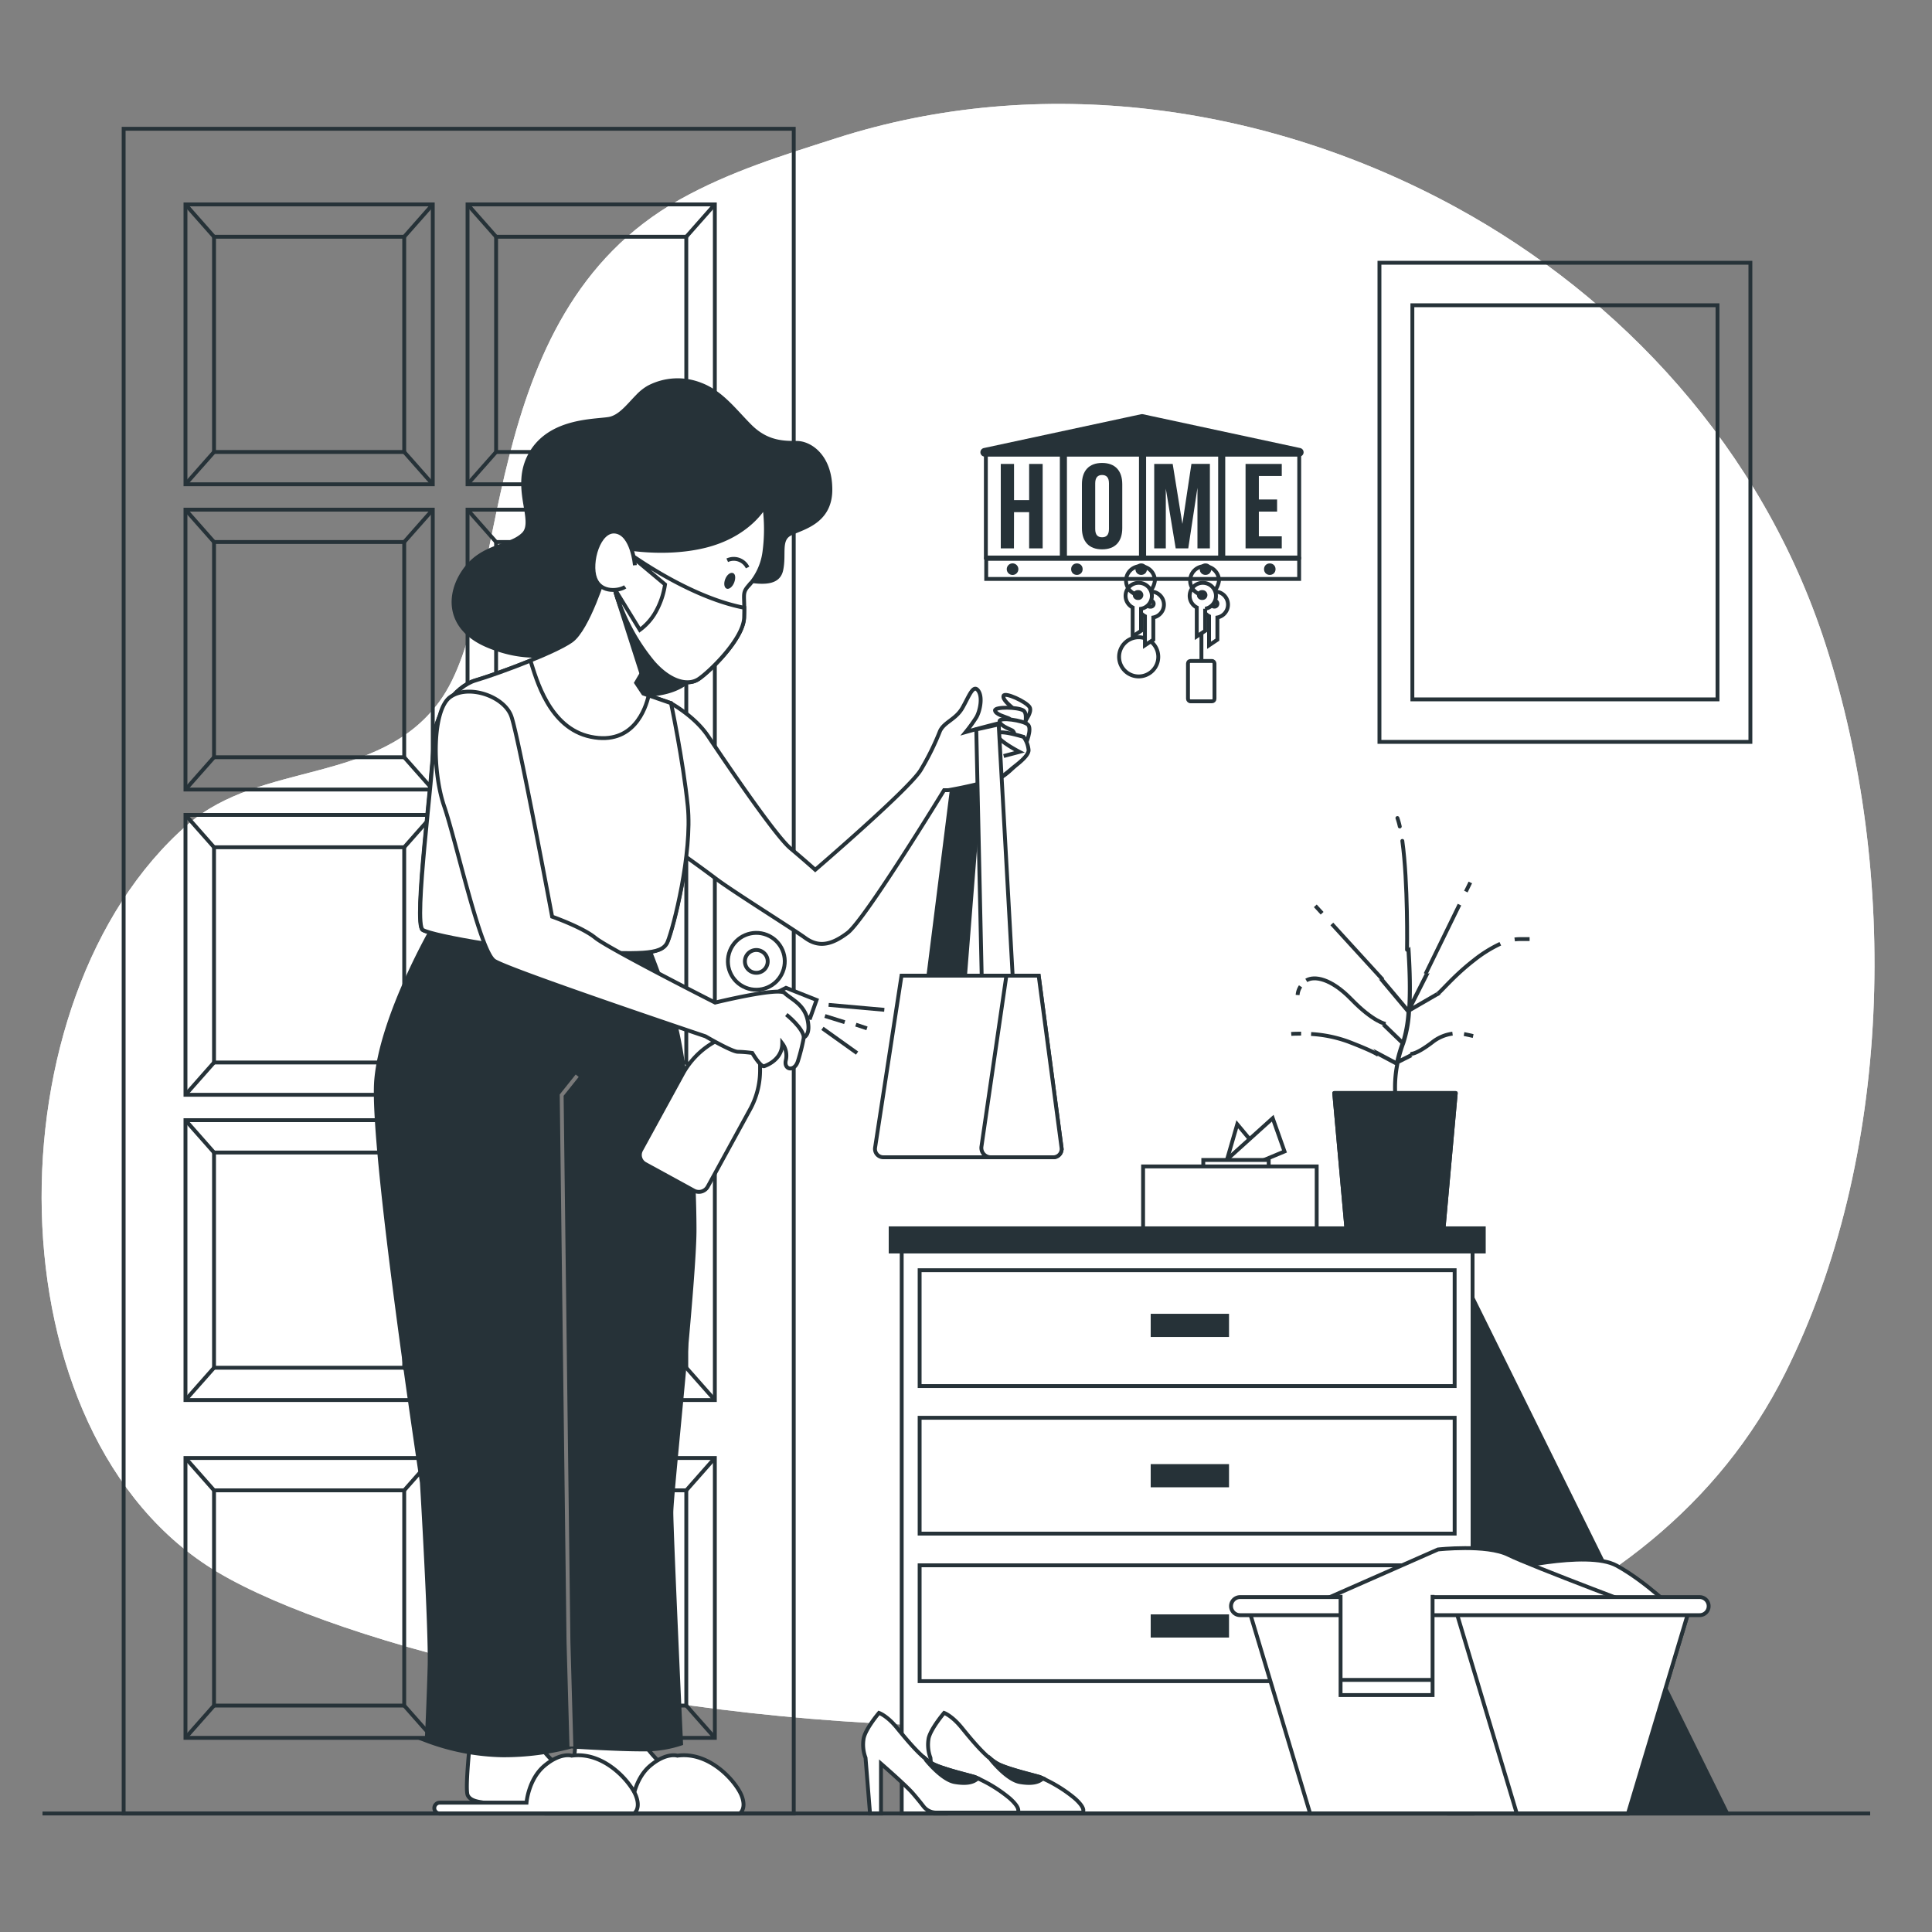 <svg xmlns="http://www.w3.org/2000/svg" viewBox="0 0 500 500"><rect x="0" y="0" width="500" height="500" fill="#808080" stroke="none"/><g id="freepik--background-simple--inject-16"><path d="M462,355.38c27.74-55.46,29.61-129.35,10.46-188.6C456,115.78,419.28,76.87,376.9,53.7,327.73,26.83,269.12,18.83,216.35,35.79c-13.88,4.46-27.39,8.55-40.48,15.88-53.65,30.05-43.3,104.1-62.12,129.85-15.83,21.67-46.12,15.28-65.21,31.89C-3,258.22-3.11,371.49,56.34,406.89,119.4,444.46,393.29,492.75,462,355.38Z" style="fill:#FFFFFF"></path><path d="M462,355.38c27.74-55.46,29.61-129.35,10.46-188.6C456,115.78,419.28,76.87,376.9,53.7,327.73,26.83,269.12,18.83,216.35,35.79c-13.88,4.46-27.39,8.55-40.48,15.88-53.65,30.05-43.3,104.1-62.12,129.85-15.83,21.67-46.12,15.28-65.21,31.89C-3,258.22-3.11,371.49,56.34,406.89,119.4,444.46,393.29,492.75,462,355.38Z" style="fill:#fff;opacity:0.8"></path></g><g id="freepik--Furniture--inject-16"><polygon points="317.15 301.5 320.2 290.96 325.74 297.61 317.15 301.5" style="fill:#fff;stroke:#263238;stroke-miterlimit:10"></polygon><polygon points="315.24 302.15 329.38 289.39 332.43 297.99 322.45 302.15 315.24 302.15" style="fill:#fff;stroke:#263238;stroke-miterlimit:10"></polygon><rect x="311.41" y="300.2" width="16.93" height="1.9" style="fill:#fff;stroke:#263238;stroke-miterlimit:10"></rect><rect x="295.83" y="301.87" width="44.93" height="16.36" style="fill:#fff;stroke:#263238;stroke-miterlimit:10"></rect><polygon points="348.44 317.77 373.6 317.77 376.75 282.88 345.3 282.88 348.44 317.77" style="fill:#fff;stroke:#263238;stroke-linecap:round;stroke-linejoin:round"></polygon><polygon points="348.44 317.77 373.6 317.77 376.75 282.88 345.3 282.88 348.44 317.77" style="fill:#263238;stroke:#263238;stroke-linecap:round;stroke-linejoin:round"></polygon><path d="M377.1,254.33a.54.54,0,0,0-.72-.2l-10.67,6.18,5.53-10.95a.53.53,0,1,0-.94-.47l-4.95,9.81c.27-8.88-.78-19.3-1.34-24.83-.19-1.87-.32-3.23-.32-3.68a.53.53,0,1,0-1.06,0c0,.5.14,1.81.34,3.79.59,5.9,1.76,17.47,1.25,26.59l-9.65-11.46a.52.52,0,0,0-.8.68L364,262l0,0,0,0,0,0a32.77,32.77,0,0,1-1.19,7l-7.64-7.4a.53.53,0,1,0-.74.76l8,7.73a34.71,34.71,0,0,0-1.28,4.39l0,0-9.39-5a.52.52,0,0,0-.71.21.54.54,0,0,0,.21.72L361,275.6l.06,0a30.91,30.91,0,0,0-.5,7.26.52.52,0,0,0,.52.5h0a.53.53,0,0,0,.5-.56,30.56,30.56,0,0,1,.6-7.59l8.26-4.13a.51.51,0,0,0,.23-.7.52.52,0,0,0-.7-.24l-7.49,3.75a33.39,33.39,0,0,1,1.15-3.73,31.69,31.69,0,0,0,1.54-8.36l11.72-6.78A.53.53,0,0,0,377.1,254.33Z" style="fill:#263238"></path><path d="M364.14,245.81s5.89-5.16,6.63-10-1.84-8.11-1.1-10.32,2.94-5.9,1.1-8.85-11.06-10-11.06-10a17.62,17.62,0,0,1-2.21,6.64c-1.84,2.95-.74,6.63,0,9.21s-4.06,5.53-1.47,9.22,2.58,4,2.58,7S360.08,245.07,364.14,245.81Z" style="fill:#FFFFFF"></path><path d="M357.87,253.55a6.38,6.38,0,0,0-.74-5.53c-1.84-2.58-3.69-1.11-4.42-4.06A10.62,10.62,0,0,0,349,237.7c-1.84-1.48-1.84-1.11-3.32-2.21s-1.84-2.59-3.31-3.69-4.8-1.48-4.8-1.48a18,18,0,0,1,1.11,4.8c0,1.84-1.48,4.79.74,7s4.05,1.48,5.53,4.06S348.65,253.18,357.87,253.55Z" style="fill:#FFFFFF"></path><path d="M358.61,265s.36-4.8-4.06-6.64-5.16-7-9.95-8.11-8.48,0-8.85,3a63.82,63.82,0,0,0-.37,6.64s2.21-3.69,4.43-3.32,3.68,0,6.26,4.05S354.92,267.19,358.61,265Z" style="fill:#FFFFFF"></path><path d="M356.76,273.09c-1.1-.37-3.32-7.38-9.95-8.11s-15.48,2.21-15.48,2.21,4.05,2.21,9.95,5.16S356.76,273.09,356.76,273.09Z" style="fill:#FFFFFF"></path><path d="M364.87,272.72s2.95-7,7.74-8.48,6.27.74,8.85,2.58,4.43,2.95,4.43,2.95-2.95-1.11-5.9,1.84-7,3.69-10.69,3.32S364.87,272.72,364.87,272.72Z" style="fill:#FFFFFF"></path><path d="M371.88,257.24s0-1.85,2.21-5.9,2.58-8.11,7-8.85,4.8-1.11,7.38-3,8.84,1.47,10.32,3a19,19,0,0,1,2.21,2.58s-4.79-.37-6.64,1.84-5.89,4.06-7.74,4.8-3.68-.74-5.53,2.21S377.78,258,371.88,257.24Z" style="fill:#FFFFFF"></path><path d="M368.93,252.07s-3.32-5.53-1.85-8.47,4.43-4.06,4.06-5.9-1.84-4.06,0-6.64,3.32-1.47,5.53-2.95a66.54,66.54,0,0,0,5.53-4.42s.74,7.74,0,11.43-2.95,4-2.95,7-1.47,4.79-3.32,7S368.93,252.07,368.93,252.07Z" style="fill:#FFFFFF"></path><line x1="342.16" y1="236.35" x2="340.4" y2="234.43" style="fill:none;stroke:#263238;stroke-miterlimit:10"></line><line x1="357.87" y1="253.55" x2="344.68" y2="239.12" style="fill:none;stroke:#263238;stroke-miterlimit:10"></line><path d="M362.26,213.89a19,19,0,0,0-.61-2.18" style="fill:none;stroke:#263238;stroke-linecap:round;stroke-linejoin:round"></path><path d="M364.14,245.81s.29-17.38-1.22-28.19" style="fill:none;stroke:#263238;stroke-linecap:round;stroke-linejoin:round"></path><line x1="379.36" y1="230.74" x2="380.52" y2="228.38" style="fill:none;stroke:#263238;stroke-miterlimit:10"></line><line x1="368.93" y1="252.07" x2="377.71" y2="234.12" style="fill:none;stroke:#263238;stroke-miterlimit:10"></line><path d="M392,243.13a8.7,8.7,0,0,1,1.3-.09h2.56" style="fill:none;stroke:#263238;stroke-miterlimit:10"></path><path d="M371.88,257.24c.57.08,3.87-4.31,9.55-8.71a33.87,33.87,0,0,1,6.85-4.28" style="fill:none;stroke:#263238;stroke-miterlimit:10"></path><path d="M336.59,255.27a4.59,4.59,0,0,0-.77,2.24" style="fill:none;stroke:#263238;stroke-miterlimit:10"></path><path d="M358.61,265s-3.19-.51-8.87-6.37c-5.28-5.45-9.61-6.15-11.67-4.9" style="fill:none;stroke:#263238;stroke-miterlimit:10"></path><path d="M378.89,267.61c.89.15,1.68.37,2.36.52" style="fill:none;stroke:#263238;stroke-miterlimit:10"></path><path d="M364.87,272.72s1.17.54,5.75-2.94a10.66,10.66,0,0,1,5.29-2.27" style="fill:none;stroke:#263238;stroke-miterlimit:10"></path><path d="M336.73,267.5c-1.58,0-2.56.08-2.56.08" style="fill:none;stroke:#263238;stroke-miterlimit:10"></path><path d="M356.76,273.09s-.61-.74-7.75-3.49a33.6,33.6,0,0,0-9.7-2" style="fill:none;stroke:#263238;stroke-miterlimit:10"></path><polygon points="447 469.33 375 323.57 375 469.33 447 469.33" style="fill:#263238;stroke:#263238;stroke-miterlimit:10"></polygon><rect x="233.36" y="321.24" width="147.74" height="148.09" style="fill:#fff;stroke:#263238;stroke-miterlimit:10"></rect><rect x="238" y="328.73" width="138.46" height="29.98" style="fill:#fff;stroke:#263238;stroke-miterlimit:10"></rect><rect x="238" y="366.92" width="138.46" height="29.98" style="fill:#fff;stroke:#263238;stroke-miterlimit:10"></rect><rect x="238" y="405.1" width="138.46" height="29.98" style="fill:#fff;stroke:#263238;stroke-miterlimit:10"></rect><rect x="230.5" y="317.89" width="153.5" height="6" style="fill:#263238;stroke:#263238;stroke-miterlimit:10"></rect><rect x="298.3" y="340.51" width="19.27" height="5" style="fill:#263238;stroke:#263238;stroke-miterlimit:10"></rect><rect x="298.3" y="379.41" width="19.27" height="5" style="fill:#263238;stroke:#263238;stroke-miterlimit:10"></rect><rect x="298.3" y="418.3" width="19.27" height="5" style="fill:#263238;stroke:#263238;stroke-miterlimit:10"></rect><path d="M244.34,443.3s-3.37,3.95-4,6.51a9.53,9.53,0,0,0,.46,5.11L242,469.33h2.79v-11.5s6.86,2.79,8.83,5c1,1.14,2.6,3.63,3.38,4.64s4.16,1.64,5.46,1.64h17.66s1.28-.81-2-3.72a36.09,36.09,0,0,0-9-5.46c-.93-.35-7.56-1.86-10.58-3.26s-7.09-6.39-9.64-9.53S244.34,443.3,244.34,443.3Z" style="fill:#FFFFFF;stroke:#263238;stroke-miterlimit:10"></path><path d="M269.91,460.22l-.7-.3c-.93-.35-7.56-1.86-10.58-3.26a10.34,10.34,0,0,1-2.12-1.39l0,.23s4.07,5.12,7.44,5.7C266.59,461.65,268.71,461.46,269.91,460.22Z" style="fill:#263238;stroke:#263238;stroke-miterlimit:10"></path><path d="M227.48,443.3s-3.37,3.95-3.95,6.51a9.59,9.59,0,0,0,.47,5.11l1.16,14.41H228v-12.9s6.16,5.35,8.13,7.56c1,1.14,2.07,2.46,2.85,3.47a4.14,4.14,0,0,0,3.31,1.64h21s1.28-.81-2-3.72a36.09,36.09,0,0,0-8.95-5.46c-.93-.35-7.56-1.86-10.58-3.26s-7.09-6.39-9.65-9.53S227.48,443.3,227.48,443.3Z" style="fill:#FFFFFF;stroke:#263238;stroke-miterlimit:10"></path><path d="M253.05,460.22c-.3-.14-.55-.25-.69-.3-.93-.35-7.56-1.86-10.58-3.26a10.12,10.12,0,0,1-2.13-1.39l0,.23s4.07,5.12,7.44,5.7C249.74,461.65,251.85,461.46,253.05,460.22Z" style="fill:#263238;stroke:#263238;stroke-miterlimit:10"></path><path d="M388.26,406.58s22.42-5.61,30.12-1.4,15.41,11.9,15.41,11.9H398.07Z" style="fill:#fff;stroke:#263238;stroke-miterlimit:10"></path><path d="M342,414.28,372.15,401s12.61-1.4,18.21,1.4,39.23,15.41,39.23,15.41l-91.06.7Z" style="fill:#fff;stroke:#263238;stroke-miterlimit:10"></path><polygon points="421.32 469.33 339.06 469.33 323.06 416 437.32 416 421.32 469.33" style="fill:#FFFFFF;stroke:#263238;stroke-miterlimit:10"></polygon><polygon points="376.55 416 392.54 469.33 421.32 469.33 437.32 416 376.55 416" style="fill:#FFFFFF;stroke:#263238;stroke-miterlimit:10"></polygon><path d="M439.87,418H320.93a2.33,2.33,0,0,1-2.34-2.33h0a2.34,2.34,0,0,1,2.34-2.34H439.87a2.34,2.34,0,0,1,2.33,2.34h0A2.33,2.33,0,0,1,439.87,418Z" style="fill:#FFFFFF;stroke:#263238;stroke-miterlimit:10"></path><polyline points="346.94 412.76 346.94 438.68 370.75 438.68 370.75 412.76" style="fill:#fff;stroke:#263238;stroke-miterlimit:10"></polyline><line x1="346.9" y1="434.76" x2="370.69" y2="434.76" style="fill:none;stroke:#263238;stroke-miterlimit:10"></line></g><g id="freepik--Keys--inject-16"><path d="M295.42,107.69l-40.68,8.75a.62.62,0,0,0,.13,1.23h81.36a.62.62,0,0,0,.13-1.23l-40.68-8.75Z" style="fill:#263238;stroke:#263238;stroke-miterlimit:10"></path><rect x="255.23" y="144.63" width="80.99" height="5.2" style="fill:#fff;stroke:#263238;stroke-miterlimit:10"></rect><path d="M299.76,170a5.07,5.07,0,1,1-5.07-5.08A5.07,5.07,0,0,1,299.76,170Z" style="fill:#fff;stroke:#263238;stroke-miterlimit:10"></path><path d="M297.87,153.1a3.37,3.37,0,0,0-1.56,6.36V167l2.17-1.45V159.8a3.38,3.38,0,0,0-.61-6.7Zm-.16,3.91a.77.77,0,1,1,0-1.53.77.77,0,1,1,0,1.53Z" style="fill:#fff;stroke:#263238;stroke-miterlimit:10"></path><path d="M294.69,150.84a3.37,3.37,0,0,0-1.56,6.37v7.49l2.17-1.44v-5.71a3.38,3.38,0,0,0-.61-6.71Zm-.16,3.92a.77.77,0,1,1,0-1.53.77.77,0,1,1,0,1.53Z" style="fill:#fff;stroke:#263238;stroke-miterlimit:10"></path><path d="M295.15,154a3.73,3.73,0,1,1,3.73-3.72,5.18,5.18,0,0,1-1,2.46" style="fill:none;stroke:#263238;stroke-miterlimit:10"></path><circle cx="295.34" cy="147.3" r="0.99" style="fill:#263238;stroke:#263238;stroke-miterlimit:10"></circle><path d="M314.45,153.1a3.37,3.37,0,0,0-1.55,6.36V167l2.16-1.45V159.8a3.38,3.38,0,0,0-.61-6.7ZM314.3,157a.77.77,0,1,1,.76-.76A.76.76,0,0,1,314.3,157Z" style="fill:#fff;stroke:#263238;stroke-miterlimit:10"></path><line x1="310.93" y1="154.06" x2="310.93" y2="172.7" style="fill:#fff;stroke:#263238;stroke-miterlimit:10"></line><rect x="307.45" y="171.06" width="6.86" height="10.44" rx="0.64" style="fill:#fff;stroke:#263238;stroke-miterlimit:10"></rect><path d="M311.28,150.84a3.37,3.37,0,0,0-1.56,6.37v7.49l2.17-1.44v-5.71a3.38,3.38,0,0,0-.61-6.71Zm-.16,3.92a.77.77,0,1,1,0-1.53.77.77,0,1,1,0,1.53Z" style="fill:#fff;stroke:#263238;stroke-miterlimit:10"></path><path d="M311.74,154a3.73,3.73,0,1,1,3.73-3.72,5.28,5.28,0,0,1-1,2.46" style="fill:none;stroke:#263238;stroke-miterlimit:10"></path><circle cx="311.98" cy="147.3" r="0.99" style="fill:#263238;stroke:#263238;stroke-miterlimit:10"></circle><circle cx="328.62" cy="147.3" r="0.99" style="fill:#263238;stroke:#263238;stroke-miterlimit:10"></circle><circle cx="278.7" cy="147.3" r="0.99" style="fill:#263238;stroke:#263238;stroke-miterlimit:10"></circle><path d="M263.05,147.3a1,1,0,1,0-1,1A1,1,0,0,0,263.05,147.3Z" style="fill:#263238;stroke:#263238;stroke-miterlimit:10"></path><rect x="255.14" y="117.67" width="19.65" height="26.61" style="fill:#fff;stroke:#263238;stroke-miterlimit:10"></rect><rect x="275.62" y="117.67" width="19.65" height="26.61" style="fill:#FFFFFF;stroke:#263238;stroke-miterlimit:10"></rect><rect x="296.11" y="117.67" width="19.65" height="26.61" style="fill:#fff;stroke:#263238;stroke-miterlimit:10"></rect><rect x="316.59" y="117.67" width="19.65" height="26.61" style="fill:#FFFFFF;stroke:#263238;stroke-miterlimit:10"></rect><path d="M262.41,141.92H259V120.06h3.43v9.37h3.91v-9.37h3.5v21.86h-3.5v-9.37h-3.91Z" style="fill:#263238"></path><path d="M280,125.31c0-3.5,1.85-5.5,5.22-5.5s5.22,2,5.22,5.5v11.37c0,3.5-1.84,5.49-5.22,5.49s-5.22-2-5.22-5.49Zm3.44,11.59c0,1.56.69,2.15,1.78,2.15s1.78-.59,1.78-2.15V125.09c0-1.56-.69-2.16-1.78-2.16s-1.78.6-1.78,2.16Z" style="fill:#263238"></path><path d="M306,135.58l2.34-15.52h4.78v21.86H309.9V126.24l-2.38,15.68h-3.25l-2.56-15.46v15.46h-3V120.06h4.78Z" style="fill:#263238"></path><path d="M325.79,129.27h4.72v3.13h-4.72v6.4h5.93v3.12h-9.37V120.06h9.37v3.12h-5.93Z" style="fill:#263238"></path></g><g id="freepik--Picture--inject-16"><rect x="357" y="68" width="96" height="124" style="fill:none;stroke:#263238;stroke-miterlimit:10"></rect><rect x="365.52" y="79" width="78.97" height="102" style="fill:none;stroke:#263238;stroke-miterlimit:10"></rect></g><g id="freepik--Door--inject-16"><rect x="32" y="33.33" width="173.42" height="436" style="fill:none;stroke:#263238;stroke-miterlimit:10"></rect><circle cx="195.73" cy="248.76" r="7.36" transform="translate(-108.06 337.66) rotate(-68.11)" style="fill:none;stroke:#263238;stroke-miterlimit:10"></circle><path d="M198.68,248.76a2.95,2.95,0,1,0-3,3A2.94,2.94,0,0,0,198.68,248.76Z" style="fill:none;stroke:#263238;stroke-miterlimit:10"></path><rect x="48" y="52.9" width="64" height="72.43" style="fill:none;stroke:#263238;stroke-miterlimit:10"></rect><rect x="55.39" y="61.27" width="49.22" height="55.7" style="fill:none;stroke:#263238;stroke-miterlimit:10"></rect><line x1="48" y1="52.9" x2="55.39" y2="61.27" style="fill:none;stroke:#263238;stroke-miterlimit:10"></line><line x1="55.39" y1="116.97" x2="48" y2="125.33" style="fill:none;stroke:#263238;stroke-miterlimit:10"></line><line x1="104.61" y1="116.97" x2="112" y2="125.33" style="fill:none;stroke:#263238;stroke-miterlimit:10"></line><line x1="112" y1="52.9" x2="104.61" y2="61.27" style="fill:none;stroke:#263238;stroke-miterlimit:10"></line><rect x="48" y="131.9" width="64" height="72.43" style="fill:none;stroke:#263238;stroke-miterlimit:10"></rect><rect x="55.39" y="140.27" width="49.22" height="55.7" style="fill:none;stroke:#263238;stroke-miterlimit:10"></rect><line x1="48" y1="131.9" x2="55.39" y2="140.27" style="fill:none;stroke:#263238;stroke-miterlimit:10"></line><line x1="55.39" y1="195.97" x2="48" y2="204.33" style="fill:none;stroke:#263238;stroke-miterlimit:10"></line><line x1="104.61" y1="195.97" x2="112" y2="204.33" style="fill:none;stroke:#263238;stroke-miterlimit:10"></line><line x1="112" y1="131.9" x2="104.61" y2="140.27" style="fill:none;stroke:#263238;stroke-miterlimit:10"></line><rect x="48" y="210.9" width="64" height="72.43" style="fill:none;stroke:#263238;stroke-miterlimit:10"></rect><rect x="55.39" y="219.27" width="49.22" height="55.7" style="fill:none;stroke:#263238;stroke-miterlimit:10"></rect><line x1="48" y1="210.9" x2="55.39" y2="219.27" style="fill:none;stroke:#263238;stroke-miterlimit:10"></line><line x1="55.39" y1="274.97" x2="48" y2="283.33" style="fill:none;stroke:#263238;stroke-miterlimit:10"></line><line x1="104.61" y1="274.97" x2="112" y2="283.33" style="fill:none;stroke:#263238;stroke-miterlimit:10"></line><line x1="112" y1="210.9" x2="104.61" y2="219.27" style="fill:none;stroke:#263238;stroke-miterlimit:10"></line><rect x="48" y="289.9" width="64" height="72.43" style="fill:none;stroke:#263238;stroke-miterlimit:10"></rect><rect x="55.39" y="298.27" width="49.22" height="55.7" style="fill:none;stroke:#263238;stroke-miterlimit:10"></rect><line x1="48" y1="289.9" x2="55.39" y2="298.27" style="fill:none;stroke:#263238;stroke-miterlimit:10"></line><line x1="55.39" y1="353.97" x2="48" y2="362.33" style="fill:none;stroke:#263238;stroke-miterlimit:10"></line><line x1="104.61" y1="353.97" x2="112" y2="362.33" style="fill:none;stroke:#263238;stroke-miterlimit:10"></line><line x1="112" y1="289.9" x2="104.61" y2="298.27" style="fill:none;stroke:#263238;stroke-miterlimit:10"></line><rect x="48" y="377.33" width="64" height="72.43" style="fill:none;stroke:#263238;stroke-miterlimit:10"></rect><rect x="55.39" y="385.7" width="49.22" height="55.7" style="fill:none;stroke:#263238;stroke-miterlimit:10"></rect><line x1="48" y1="377.33" x2="55.39" y2="385.7" style="fill:none;stroke:#263238;stroke-miterlimit:10"></line><line x1="55.39" y1="441.4" x2="48" y2="449.76" style="fill:none;stroke:#263238;stroke-miterlimit:10"></line><line x1="104.61" y1="441.4" x2="112" y2="449.76" style="fill:none;stroke:#263238;stroke-miterlimit:10"></line><line x1="112" y1="377.33" x2="104.61" y2="385.7" style="fill:none;stroke:#263238;stroke-miterlimit:10"></line><rect x="121" y="52.9" width="64" height="72.43" style="fill:none;stroke:#263238;stroke-miterlimit:10"></rect><rect x="128.39" y="61.27" width="49.22" height="55.7" style="fill:none;stroke:#263238;stroke-miterlimit:10"></rect><line x1="121" y1="52.9" x2="128.39" y2="61.27" style="fill:none;stroke:#263238;stroke-miterlimit:10"></line><line x1="128.39" y1="116.97" x2="121" y2="125.33" style="fill:none;stroke:#263238;stroke-miterlimit:10"></line><line x1="177.61" y1="116.97" x2="185" y2="125.33" style="fill:none;stroke:#263238;stroke-miterlimit:10"></line><line x1="185" y1="52.9" x2="177.61" y2="61.27" style="fill:none;stroke:#263238;stroke-miterlimit:10"></line><rect x="121" y="131.9" width="64" height="72.43" style="fill:none;stroke:#263238;stroke-miterlimit:10"></rect><rect x="128.39" y="140.27" width="49.22" height="55.7" style="fill:none;stroke:#263238;stroke-miterlimit:10"></rect><line x1="121" y1="131.9" x2="128.39" y2="140.27" style="fill:none;stroke:#263238;stroke-miterlimit:10"></line><line x1="128.39" y1="195.97" x2="121" y2="204.33" style="fill:none;stroke:#263238;stroke-miterlimit:10"></line><line x1="177.61" y1="195.97" x2="185" y2="204.33" style="fill:none;stroke:#263238;stroke-miterlimit:10"></line><line x1="185" y1="131.9" x2="177.61" y2="140.27" style="fill:none;stroke:#263238;stroke-miterlimit:10"></line><rect x="121" y="210.9" width="64" height="72.43" style="fill:none;stroke:#263238;stroke-miterlimit:10"></rect><rect x="128.39" y="219.27" width="49.22" height="55.7" style="fill:none;stroke:#263238;stroke-miterlimit:10"></rect><line x1="121" y1="210.9" x2="128.39" y2="219.27" style="fill:none;stroke:#263238;stroke-miterlimit:10"></line><line x1="128.39" y1="274.97" x2="121" y2="283.33" style="fill:none;stroke:#263238;stroke-miterlimit:10"></line><line x1="177.61" y1="274.97" x2="185" y2="283.33" style="fill:none;stroke:#263238;stroke-miterlimit:10"></line><line x1="185" y1="210.9" x2="177.61" y2="219.27" style="fill:none;stroke:#263238;stroke-miterlimit:10"></line><rect x="121" y="289.9" width="64" height="72.43" style="fill:none;stroke:#263238;stroke-miterlimit:10"></rect><rect x="128.39" y="298.27" width="49.22" height="55.7" style="fill:none;stroke:#263238;stroke-miterlimit:10"></rect><line x1="121" y1="289.9" x2="128.39" y2="298.27" style="fill:none;stroke:#263238;stroke-miterlimit:10"></line><line x1="128.39" y1="353.97" x2="121" y2="362.33" style="fill:none;stroke:#263238;stroke-miterlimit:10"></line><line x1="177.61" y1="353.97" x2="185" y2="362.33" style="fill:none;stroke:#263238;stroke-miterlimit:10"></line><line x1="185" y1="289.9" x2="177.61" y2="298.27" style="fill:none;stroke:#263238;stroke-miterlimit:10"></line><rect x="121" y="377.33" width="64" height="72.43" style="fill:none;stroke:#263238;stroke-miterlimit:10"></rect><rect x="128.39" y="385.7" width="49.22" height="55.7" style="fill:none;stroke:#263238;stroke-miterlimit:10"></rect><line x1="121" y1="377.33" x2="128.39" y2="385.7" style="fill:none;stroke:#263238;stroke-miterlimit:10"></line><line x1="128.39" y1="441.4" x2="121" y2="449.76" style="fill:none;stroke:#263238;stroke-miterlimit:10"></line><line x1="177.61" y1="441.4" x2="185" y2="449.76" style="fill:none;stroke:#263238;stroke-miterlimit:10"></line><line x1="185" y1="377.33" x2="177.61" y2="385.7" style="fill:none;stroke:#263238;stroke-miterlimit:10"></line></g><g id="freepik--Character--inject-16"><path d="M165,102.55c-2.36,2.38-4.54,5.41-7.48,5.87-4,.62-15.21.31-20.18,9s1.55,17.38-1.86,20.8-10.55,2.79-15.21,9.31-4.35,15.21,5.9,19.55,16.76,1.87,19.55,2.49,4.66,9.62,18.32,10.24,17.69-5.9,17.69-11.49.31-20.48,7.45-18.93,12.11,2.17,13-1.86-.62-7.76,2.17-9.31,10.55-2.8,10.55-11.49-5.27-12.11-8.69-12.11-7.76,0-12.1-4.34c-3.93-3.92-7.37-8.69-12.75-10.73a16.18,16.18,0,0,0-13.5.71A12.48,12.48,0,0,0,165,102.55Z" style="fill:#263238;stroke:#263238;stroke-miterlimit:10"></path><path d="M148.88,452s-1.17,11.22-.47,12.63,2.57,1.63,4,1.87,31.1,0,31.1,0,2.57-2.11-.7-5.61-10.76-3.28-13.1-5.85a28.48,28.48,0,0,1-3-3.74Z" style="fill:#fff;stroke:#263238;stroke-miterlimit:10"></path><path d="M175.3,454.37s-2.81-.93-7,2.57-4.67,9.59-4.67,9.59H141.16a1.4,1.4,0,0,0-1.4,1.4h0a1.4,1.4,0,0,0,1.4,1.4h50.27s1.87-1.17.47-4.67S183.71,453.2,175.3,454.37Z" style="fill:#FFFFFF;stroke:#263238;stroke-miterlimit:10"></path><path d="M121.52,452s-1.17,11.22-.47,12.63,2.58,1.63,4,1.87,31.09,0,31.09,0,2.58-2.11-.7-5.61-10.75-3.28-13.09-5.85a28.23,28.23,0,0,1-3-3.74Z" style="fill:#fff;stroke:#263238;stroke-miterlimit:10"></path><path d="M147.94,454.37s-2.8-.93-7,2.57-4.68,9.59-4.68,9.59H113.81a1.41,1.41,0,0,0-1.41,1.4h0a1.4,1.4,0,0,0,1.41,1.4h50.26s1.87-1.17.47-4.67S156.36,453.2,147.94,454.37Z" style="fill:#FFFFFF;stroke:#263238;stroke-miterlimit:10"></path><path d="M112.2,239.7s-13.32,22.86-14.83,39.7,11.81,104.27,11.81,104.27,2.26,37.93,2,47.48-.75,19.35-.75,19.35a58.88,58.88,0,0,0,19.6,3.77A68.5,68.5,0,0,0,147.88,452s11.55.75,18.09.75a30.15,30.15,0,0,0,10.3-1.51s-2.52-54.77-2.52-59.8,6-60,6-73.11-1.5-43.47-6-56.78-6.28-17.09-6.28-17.09-30.4-1.5-37.18-2S112.2,239.7,112.2,239.7Z" style="fill:#263238;stroke:#263238;stroke-miterlimit:10"></path><polyline points="149.38 278.39 145.36 283.42 147.12 424.87 147.88 452" style="fill:none;stroke:#7a7a7a;stroke-miterlimit:10"></polyline><path d="M156.55,148.46s-4.35,14.28-8.69,17.38S128.3,174.53,123,176.08s-10.86,9-10.86,16.46-5.28,46.56-2.79,48.11,26.69,5.9,41,5.9,20.8.93,22.35-2.8,6.52-23,5.27-35.07-4.34-26.7-4.34-26.7l-7.14-2.48-1.86-2.79L172.07,164s-4-11.18-9.32-15.52S156.55,148.46,156.55,148.46Z" style="fill:#fff;stroke:#263238;stroke-miterlimit:10"></path><path d="M172.07,164s-.66-1.81-1.78-4.25l-10.11-12.9-.14,0-.7,6.64L166,174.31Z" style="fill:#263238;stroke:#263238;stroke-miterlimit:10"></path><path d="M197.83,131.08s-4,7.45-15.52,10.24-23.28,0-23.28,0-.93,7.14.31,12.11a51.24,51.24,0,0,0,9.62,18c4.35,5,9,6.21,11.8,4.34s11.48-10.24,11.79-15.83-.62-6.2.93-8.07a15.91,15.91,0,0,0,4.35-9A44.42,44.42,0,0,0,197.83,131.08Z" style="fill:#fff;stroke:#263238;stroke-miterlimit:10"></path><path d="M192.62,157.29c-15.56-3-32-15.65-32-15.66h0l11.49,9.62a20.44,20.44,0,0,1-2.8,7.76,14.68,14.68,0,0,1-3.72,4l-6.38-10.39c.06.26.11.52.17.77a51.24,51.24,0,0,0,9.62,18c4.35,5,9,6.21,11.8,4.34s11.48-10.24,11.79-15.83C192.61,158.9,192.63,158,192.62,157.29Z" style="fill:#FFFFFF;stroke:#263238;stroke-miterlimit:10"></path><path d="M190,150.78c-.44,1.11-1.31,1.81-1.95,1.56s-.8-1.36-.36-2.48,1.32-1.81,2-1.56S190.43,149.66,190,150.78Z" style="fill:#263238"></path><path d="M188.21,145a4,4,0,0,1,5.27,1.87" style="fill:#fff;stroke:#263238;stroke-miterlimit:10"></path><path d="M164.31,146.29s-.62-8.07-5-8.7-6.83,8.07-5.28,12.11,6.52,3.1,7.76,2.17" style="fill:#fff;stroke:#263238;stroke-miterlimit:10"></path><polygon points="246.64 201.89 239.77 256.46 249.44 256.46 253.95 199.52 246.64 201.89" style="fill:#263238;stroke:#263238;stroke-miterlimit:10"></polygon><path d="M173.62,182s6.2,3.36,9.64,8.52,17.19,25.57,21.27,29,6.45,5.58,6.45,5.58,24.28-20.84,27.28-25.78a67.54,67.54,0,0,0,5-10.1c1.07-2.36,4.08-3,5.8-6s2.79-6.23,4.08-4.51.43,5.37-.43,6.88a39.2,39.2,0,0,1-2.79,3.87s9.88-2.8,11.39-2.8,4.08,2.58,4.08,6.23-5.16,7.74-6.45,8.38a110.75,110.75,0,0,1-13.54,3.23h-1.07S223.87,238,219.36,241.42s-7.74,3.66-11,1.29-18.7-12-23-15.25-9.46-6.88-9.46-6.88-2.58-17.19-3.22-25.78S170.86,181.84,173.62,182Z" style="fill:#fff;stroke:#263238;stroke-miterlimit:10"></path><path d="M264.29,188s3.09-3.56,2.17-5-6.44-3.95-6.75-2.93,1.71,2.54,2.41,3.2.06,2,.06,2S261.08,187.47,264.29,188Z" style="fill:#fff;stroke:#263238;stroke-miterlimit:10"></path><path d="M264.86,189.28s1.4-4.5,0-5.41-7.48-1-7.35,0,2.58,1.63,3.48,2,.87,1.84.87,1.84S261.71,190.1,264.86,189.28Z" style="fill:#fff;stroke:#263238;stroke-miterlimit:10"></path><path d="M265.34,192.86s1.93-4.29.64-5.37-7.3-1.93-7.3-.86,2.36,1.94,3.22,2.37.64,1.93.64,1.93S262.11,193.29,265.34,192.86Z" style="fill:#fff;stroke:#263238;stroke-miterlimit:10"></path><path d="M259.75,195.66l4.08-1.08s-5.8-3-5.8-4.51,6.88.64,6.88.64a6.78,6.78,0,0,1,1.29,3.44c0,1.72-3.87,4.3-4.52,4.94a32.09,32.09,0,0,1-2.79,2.15" style="fill:#fff;stroke:#263238;stroke-miterlimit:10"></path><polygon points="252.66 188.78 254.16 257.11 262.33 257.11 258.46 187.49 252.66 188.78" style="fill:#FFFFFF;stroke:#263238;stroke-miterlimit:10"></polygon><path d="M233.31,252.5h35.5l5.92,44.56a2.15,2.15,0,0,1-2.13,2.44h-44a2.16,2.16,0,0,1-2.13-2.48Z" style="fill:#FFFFFF;stroke:#263238;stroke-miterlimit:10"></path><path d="M260.45,252.5,254,296.72a2.43,2.43,0,0,0,2.41,2.78H272.6a2.15,2.15,0,0,0,2.13-2.44l-5.92-44.56Z" style="fill:#FFFFFF;stroke:#263238;stroke-miterlimit:10"></path><path d="M178,208.68c-1.24-12.11-4.34-26.7-4.34-26.7l-5.79-2c-.75,3.32-3.9,13-15,10.7-10.78-2.25-14.07-15-15.59-19.7-5.43,2.2-11.31,4.26-14.21,5.11-5.27,1.56-10.86,9-10.86,16.46s-5.28,46.56-2.79,48.11,26.69,5.9,41,5.9,20.8.93,22.35-2.8S179.21,220.78,178,208.68Z" style="fill:#fff;stroke:#263238;stroke-miterlimit:10"></path><path d="M179.52,308.09l-12.59-6.89a2.65,2.65,0,0,1-1-3.59l10.78-19.68a21.16,21.16,0,0,1,7.47-7.85l4.86-3,7.67,4.2,0,5.82a21,21,0,0,1-2.59,10l-10.92,19.94A2.64,2.64,0,0,1,179.52,308.09Z" style="fill:#fff;stroke:#263238;stroke-miterlimit:10"></path><line x1="214.45" y1="260.06" x2="228.86" y2="261.34" style="fill:none;stroke:#263238;stroke-miterlimit:10"></line><line x1="213.49" y1="262.94" x2="218.61" y2="264.54" style="fill:none;stroke:#263238;stroke-miterlimit:10"></line><line x1="212.85" y1="266.14" x2="221.81" y2="272.54" style="fill:none;stroke:#263238;stroke-miterlimit:10"></line><line x1="221.49" y1="265.18" x2="224.37" y2="266.14" style="fill:none;stroke:#263238;stroke-miterlimit:10"></line><polygon points="200.55 257.1 203.41 255.65 211.33 258.79 209.68 263.41 204.24 262.42 199.29 258.46 200.55 257.1" style="fill:#FFFFFF;stroke:#263238;stroke-miterlimit:10"></polygon><path d="M142.89,237.23s-8.69-46.56-10.55-51.83-11.18-8.38-15.84-5-4.65,19.25-1.55,28.25,9.31,37.56,13,40,54.63,19.55,54.63,19.55,6.83,4,8.38,4a32.92,32.92,0,0,1,3.73.31s2.17,3.73,3.1,3.41,4.66-1.86,4.66-5.89a5.24,5.24,0,0,1,.93,4.34c-.62,2.49,2.17,3.11,3.1.31a53.26,53.26,0,0,0,1.55-6.2s1.87-.63.94-4.66-4.35-5.28-5.9-6.83-18,2.48-18,2.48-27.62-14-31-16.76S142.89,237.23,142.89,237.23Z" style="fill:#fff;stroke:#263238;stroke-miterlimit:10"></path><path d="M203.5,262.58s4.36,3.43,4.57,6" style="fill:none;stroke:#263238;stroke-miterlimit:10"></path></g><g id="freepik--Floor--inject-16"><line x1="11" y1="469.33" x2="484" y2="469.33" style="fill:none;stroke:#263238;stroke-miterlimit:10"></line></g></svg>